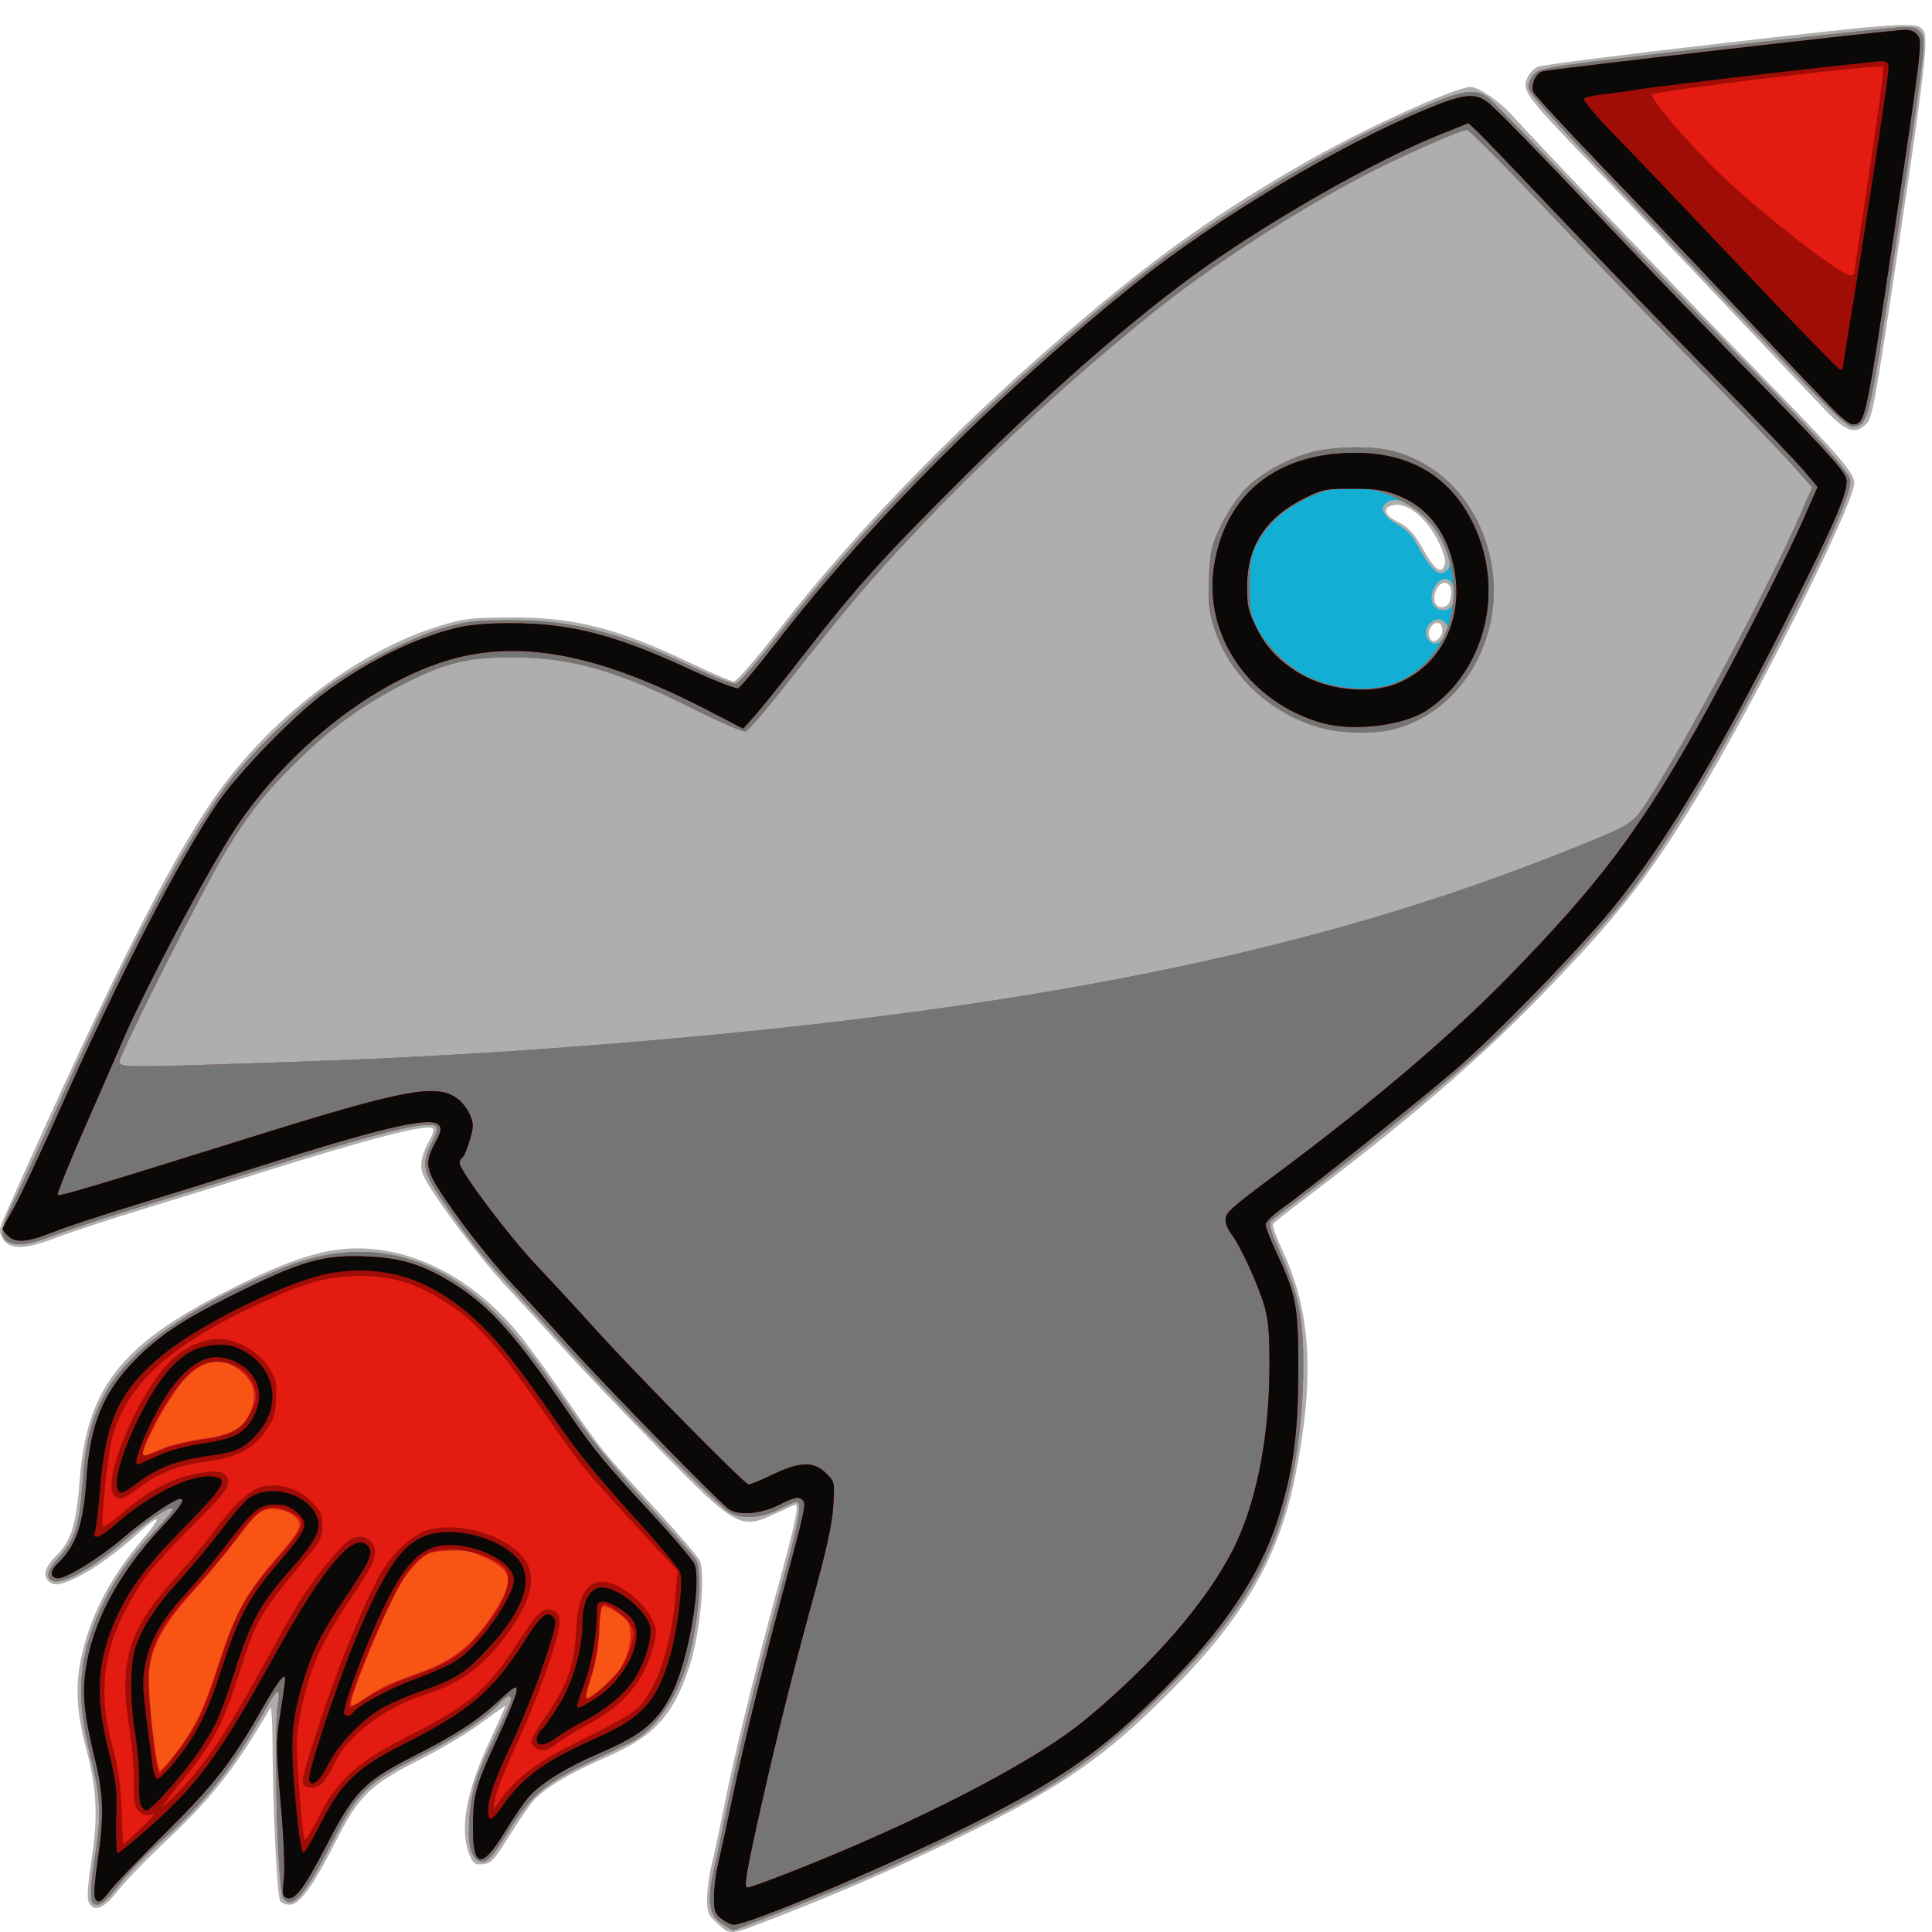 <?xml version="1.0" encoding="UTF-8" standalone="no"?>
<!-- Created with Inkscape (http://www.inkscape.org/) -->

<svg
   xmlns:dc="http://purl.org/dc/elements/1.1/"
   xmlns:cc="http://creativecommons.org/ns#"
   xmlns:rdf="http://www.w3.org/1999/02/22-rdf-syntax-ns#"
   xmlns:svg="http://www.w3.org/2000/svg"
   xmlns="http://www.w3.org/2000/svg"
   xmlns:sodipodi="http://sodipodi.sourceforge.net/DTD/sodipodi-0.dtd"
   xmlns:inkscape="http://www.inkscape.org/namespaces/inkscape"
   version="1.1"
   id="svg2"
   width="721.067"
   height="721.067"
   viewBox="0 0 721.067 721.067"
   sodipodi:docname="jump.svg"
   inkscape:version="0.92.4 (unknown)">
  <defs
     id="defs6" />
  <sodipodi:namedview
     pagecolor="#ffffff"
     bordercolor="#666666"
     borderopacity="1"
     objecttolerance="10"
     gridtolerance="10"
     guidetolerance="10"
     inkscape:pageopacity="0"
     inkscape:pageshadow="2"
     inkscape:window-width="1015"
     inkscape:window-height="765"
     id="namedview4"
     showgrid="false"
     inkscape:zoom="0.46286207"
     inkscape:cx="272.06933"
     inkscape:cy="490.96952"
     inkscape:window-x="131"
     inkscape:window-y="27"
     inkscape:window-maximized="0"
     inkscape:current-layer="svg2" />
  <g
     id="g817"
     transform="translate(-0.199,3.672)">
    <path
       style="fill:#aeaeae;stroke-width:1.067"
       d="m 268.137,714.356 c -3.741,-3.428 -4.06,-4.172 -4.047,-9.439 0.007,-3.144 0.83,-9.077 1.828,-13.184 0.998,-4.107 3.051,-13.707 4.562,-21.333 3.714,-18.744 11.775,-51.592 20.177,-82.221 6.221,-22.68 7.859,-30.312 6.505,-30.312 -0.241,0 -3.481,1.44 -7.2,3.199 -13.517,6.394 -14.753,5.701 -44.949,-25.202 -13.684,-14.005 -29.411,-30.501 -34.947,-36.657 -5.537,-6.156 -14.805,-16.236 -20.596,-22.4 -11.137,-11.854 -30.129,-37.531 -31.63,-42.765 -0.998,-3.481 -0.124,-7.328 2.81,-12.373 1.087,-1.869 1.623,-3.751 1.191,-4.183 -1.87,-1.87 -23.862,3.778 -64.349,16.525 -11.087,3.491 -30.713,9.569 -43.612,13.507 -12.899,3.938 -27.707,8.803 -32.905,10.811 -11.612,4.485 -17.385,4.534 -19.824,0.17 -1.461,-2.614 -1.368,-3.321 1.184,-9.067 C 43.619,356.513 67.53,309.777 85.509,286.862 c 21.214,-27.038 51.087,-48.543 79.325,-57.103 8.483,-2.572 11.378,-2.911 25.566,-2.996 23.856,-0.143 40.119,3.945 67.279,16.912 8.054,3.845 15.441,6.992 16.415,6.992 1.033,0 8.265,-8.334 17.355,-20 29.857,-38.316 70.023,-79.203 114.902,-116.967 27.692,-23.301 48.482,-37.944 78.978,-55.626 22.441,-13.011 57.862,-29.274 63.761,-29.274 3.019,0 11.006,5.506 15.725,10.841 7.448,8.421 64.079,67.601 92.063,96.207 29.551,30.208 35.389,36.928 35.389,40.738 0,7.817 -36.944,81.602 -58.944,117.723 -18.493,30.363 -30.165,45.087 -59.989,75.671 -22.056,22.618 -49.23,45.858 -86.594,74.057 -5.973,4.508 -11.128,8.629 -11.454,9.158 -0.327,0.529 1.336,5.08 3.695,10.114 10.561,22.536 11.946,47.438 4.662,83.781 -6.102,30.44 -19.187,52.985 -46.828,80.683 -23.586,23.634 -39.019,34.519 -73.08,51.546 -23.751,11.873 -46.277,21.846 -72,31.878 -19.762,7.707 -18.776,7.575 -23.596,3.158 z M 537.557,234.185 c 1.617,-1.948 1.028,-5.385 -0.922,-5.385 -2.024,0 -3.784,3.072 -2.972,5.188 0.828,2.157 2.209,2.227 3.894,0.196 z m 3.85,-13.834 c 0.992,-3.951 0.134,-6.484 -2.196,-6.484 -2.354,0 -4.472,4.565 -3.407,7.342 1.041,2.713 4.853,2.13 5.603,-0.858 z m -1.869,-14.284 c 0.186,-1.264 -1.207,-5.199 -3.097,-8.744 -4.133,-7.755 -10.589,-13.035 -15.366,-12.568 -4.828,0.472 -4.732,3.497 0.191,6.009 4.826,2.463 6.502,4.272 10.535,11.37 4.25,7.481 7.009,8.883 7.738,3.934 z M 33.187,705.867 c -0.555,-1.492 -0.121,-7.244 1.148,-15.2 2.498,-15.667 2.007,-26.856 -1.803,-41.067 -3.641,-13.58 -4.293,-23.079 -2.284,-33.25 3.195,-16.168 10.689,-30.828 23.377,-45.727 7.385,-8.673 6.542,-9.69 -1.779,-2.147 -7.89,7.152 -15.895,12.986 -22.16,16.148 -6.69,3.377 -9.36,3.808 -11.339,1.829 -2.28,-2.28 -1.368,-5.283 2.899,-9.55 5.572,-5.572 7.419,-11.527 8.683,-27.992 2.632,-34.28 15.079,-50.414 54.355,-70.456 17.206,-8.78 28.416,-13.203 38.383,-15.145 25.198,-4.91 52.704,7.432 72.458,32.511 3.763,4.778 11.368,15.292 16.9,23.366 12.34,18.01 13.241,19.116 32.742,40.232 8.645,9.361 16.149,18.152 16.675,19.536 2.133,5.611 -0.09,27.841 -3.941,39.398 -6.139,18.426 -13.204,26.061 -31.385,33.919 -12.778,5.523 -22.309,11.212 -26.651,15.906 -1.467,1.586 -5.567,7.534 -9.112,13.218 -5.777,9.262 -6.803,10.37 -9.892,10.671 -3.063,0.299 -3.622,-0.084 -5.021,-3.432 -3.782,-9.052 -1.366,-23.246 7.058,-41.461 3.465,-7.493 6.301,-13.825 6.301,-14.071 0,-0.246 -3.972,2.525 -8.828,6.157 -4.855,3.632 -15.015,9.724 -22.577,13.537 -19.233,9.698 -23.19,13.546 -32.154,31.265 -8.188,16.184 -13.27,23.135 -16.915,23.135 -1.356,0 -2.942,-0.6 -3.525,-1.333 -1.173,-1.476 -2.798,-34.43 -2.872,-58.228 -0.026,-8.412 -0.417,-14.652 -0.869,-13.867 -12.425,21.597 -21.606,33.356 -38.311,49.068 -7.649,7.194 -16.044,15.858 -18.657,19.253 -5.283,6.866 -9.244,8.236 -10.905,3.774 z M 681.641,149.6 C 677.805,145.639 662.212,129.199 646.99,113.066 631.767,96.933 608.127,72.122 594.456,57.931 568.681,31.174 567.786,29.915 570.691,24.488 c 0.6,-1.121 2.078,-2.567 3.284,-3.212 1.206,-0.645 32.755,-4.673 70.109,-8.949 67.969,-7.782 71.793,-8.015 74.011,-4.526 1.835,2.885 0.434,15.08 -8.968,78.067 -8.92,59.756 -10.101,66.365 -12.251,68.533 -4.205,4.241 -7.478,3.21 -15.236,-4.8 z"
       id="path831"
       inkscape:connector-curvature="0" />
    <path
       style="fill:#13aed3;stroke-width:1.067"
       d="m 270.188,714.711 c -5.288,-3.225 -6.231,-8.405 -3.644,-20.026 1.145,-5.144 3.356,-15.592 4.913,-23.219 4.693,-22.986 10.927,-48.552 19.285,-79.098 7.686,-28.091 9.121,-35.568 6.823,-35.568 -0.606,0 -3.606,1.282 -6.667,2.849 -6.424,3.289 -13.48,3.743 -18.365,1.182 -3.943,-2.067 -39.293,-37.735 -61.454,-62.006 -9.027,-9.886 -19.871,-21.757 -24.098,-26.38 -8.146,-8.909 -12.244,-14.22 -21.998,-28.508 -6.807,-9.972 -7.48,-13.487 -3.917,-20.47 3.587,-7.032 3.114,-7.874 -4,-7.124 -6.901,0.727 -28.213,6.557 -55.2,15.1 -9.973,3.157 -30.133,9.415 -44.8,13.906 -14.667,4.491 -30.915,9.805 -36.107,11.808 -9.795,3.78 -14.31,4.423 -17.83,2.539 -3.084,-1.651 -2.544,-5.453 2.08,-14.653 2.279,-4.534 10.714,-22.883 18.744,-40.776 23.447,-52.246 45.508,-93.981 60.369,-114.203 8.678,-11.809 25.762,-28.533 38.374,-37.567 12.597,-9.023 32.844,-19.12 44.77,-22.326 7.572,-2.036 11.616,-2.425 24.533,-2.362 22.474,0.11 39.705,4.647 67.182,17.688 7.323,3.476 14.283,6.181 15.467,6.011 1.336,-0.191 7.332,-6.981 15.814,-17.908 29.146,-37.545 66.676,-76.263 109.686,-113.157 23.127,-19.838 34.976,-28.936 54.784,-42.067 30.166,-19.996 56.305,-34.181 81.565,-44.264 10.402,-4.152 14.83,-4.486 18.961,-1.43 1.617,1.196 15.882,15.812 31.699,32.48 15.818,16.668 41.05,42.785 56.072,58.038 32.159,32.655 46.58,48.479 47.492,52.112 0.941,3.75 -6.539,21.052 -24.045,55.621 -23.36,46.127 -46.475,84.647 -61.77,102.933 -13.229,15.817 -38.157,42.161 -50.678,53.557 -14.295,13.011 -43.152,36.666 -64.097,52.542 -7.627,5.781 -14.534,11.119 -15.35,11.861 -1.254,1.141 -0.796,2.917 2.952,11.465 7.276,16.591 8.882,24.337 8.882,42.842 2.5e-4,23.775 -4.245,48.654 -11.193,65.6 -7.711,18.808 -18.923,34.26 -40.703,56.097 -16.419,16.462 -29.329,26.906 -45.388,36.718 -11.149,6.812 -46.718,24.324 -66.133,32.56 -11.939,5.064 -48.657,19.702 -49.388,19.689 -0.117,-0.002 -1.748,-0.94 -3.625,-2.085 z M 115.2,392.455 c 36.57,-1.263 72.826,-3.348 110.4,-6.349 157.43,-12.573 264.987,-34.275 360.533,-72.745 23.698,-9.542 23.318,-9.296 29.751,-19.278 14.306,-22.202 44.931,-79.758 56.152,-105.534 l 4.521,-10.384 -8.404,-9.349 c -4.622,-5.142 -21.143,-22.309 -36.712,-38.149 -15.569,-15.84 -40.466,-41.64 -55.327,-57.333 -14.86,-15.693 -27.643,-28.533 -28.406,-28.533 -2.424,0 -26.187,10.547 -38.909,17.27 -27.026,14.281 -56.633,33.548 -78.4,51.021 -30.355,24.367 -63.814,55.327 -89.891,83.176 -16.854,18 -23.804,26.245 -48.755,57.85 -6.361,8.057 -12.34,14.895 -13.286,15.196 -0.946,0.3 -9.81,-3.528 -19.697,-8.507 -28.169,-14.186 -45.411,-19.092 -67.303,-19.15 -17.021,-0.045 -25.72,2.157 -41.922,10.612 -14.719,7.681 -26.151,16.06 -38.564,28.266 -11.775,11.578 -17.636,18.965 -26.329,33.179 -7.938,12.981 -39.851,76.085 -39.851,78.8 0,2.338 1.064,2.337 70.4,-0.058 z M 493.867,268.182 c -19.349,-5.092 -35.168,-19.878 -40.68,-38.024 -1.869,-6.153 -2.173,-9.318 -1.769,-18.397 0.438,-9.851 0.879,-11.79 4.339,-19.075 2.118,-4.461 6.06,-10.471 8.758,-13.356 5.812,-6.213 16.749,-12.248 26.262,-14.49 8.455,-1.993 22.147,-2.081 29.223,-0.188 18.251,4.883 31.52,19.223 36.214,39.138 6.827,28.965 -10.094,58.774 -36.867,64.946 -6.608,1.523 -18.578,1.264 -25.481,-0.553 z m 45.705,-34.977 c 1.251,-2.609 1.231,-3.259 -0.14,-4.63 -3.609,-3.609 -9.339,2.721 -6.05,6.684 1.93,2.326 4.498,1.474 6.189,-2.054 z m 2.891,-11.743 c 1.173,-4.676 0.134,-8.634 -2.36,-8.99 -4.181,-0.596 -7.523,7.147 -4.423,10.247 2.249,2.249 6.081,1.539 6.783,-1.258 z m -1.763,-12.808 c 0.942,-1.135 0.722,-2.83 -0.945,-7.285 -4.142,-11.071 -15.303,-20.612 -21.049,-17.993 -3.995,1.82 -2.823,5.42 2.767,8.498 2.57,1.415 5.45,3.986 6.4,5.714 6.739,12.257 9.711,14.821 12.827,11.066 z M 34.844,706.489 c -1.127,-1.127 -0.803,-7.573 0.903,-17.956 2.372,-14.44 2.019,-21.802 -1.77,-36.827 -5.574,-22.105 -4.542,-36.851 3.851,-55.037 4.826,-10.456 11.325,-19.795 20.14,-28.935 4.101,-4.253 7.157,-8.031 6.792,-8.396 -1.077,-1.077 -9.251,4.31 -17.627,11.619 -11.762,10.263 -23.425,16.849 -27.243,15.384 -2.769,-1.062 -2.077,-3.862 2.096,-8.481 6.139,-6.795 7.795,-11.813 8.963,-27.153 1.25,-16.432 3.051,-23.846 8.146,-33.542 8.87,-16.879 31.333,-32.987 65.971,-47.304 28.544,-11.798 54.382,-7.031 77.531,14.306 8.498,7.833 16.358,17.734 31.18,39.278 6.887,10.01 16.307,21.581 27.666,33.982 9.473,10.342 17.806,19.832 18.519,21.089 2.378,4.193 1.246,20.799 -2.411,35.351 -3.77,15.004 -12.548,28.083 -21.95,32.703 -1.981,0.974 -9.601,4.65 -16.935,8.17 -15.446,7.414 -20.654,12.029 -29.256,25.923 -6.033,9.743 -8.167,11.675 -10.955,9.916 -2.782,-1.755 -3.699,-6.551 -3.057,-15.988 0.679,-9.99 2.592,-15.949 10.077,-31.392 2.986,-6.16 5.435,-11.8 5.444,-12.533 0.025,-2.172 -1.52,-1.543 -4.852,1.975 -5.241,5.535 -15.21,12.019 -30.333,19.727 -18.698,9.531 -22.125,12.918 -31.285,30.915 -10.426,20.484 -15.099,25.895 -18.58,21.516 -1.986,-2.498 -3.647,-61.951 -2.016,-72.136 1.166,-7.28 -0.016,-6.649 -5.277,2.813 -11.04,19.858 -21.863,33.526 -37.392,47.221 -5.949,5.247 -13.384,12.906 -16.522,17.021 -5.212,6.834 -7.899,8.688 -9.817,6.771 z M 667.629,133.094 C 575.507,36.791 570.667,31.568 570.667,28.472 c 0,-1.375 1.101,-3.534 2.446,-4.797 2.237,-2.101 8.015,-2.937 67.689,-9.786 35.884,-4.119 67.412,-7.488 70.063,-7.488 3.947,0 5.132,0.477 6.544,2.632 1.626,2.482 1.135,6.574 -8.599,71.733 -10.903,72.985 -11.149,74.08 -16.753,74.757 -2.241,0.271 -6.131,-3.301 -24.428,-22.428 z"
       id="path829"
       inkscape:connector-curvature="0" />
    <path
       style="fill:#f85514;stroke-width:1.067"
       d="m 270.188,714.711 c -5.288,-3.225 -6.231,-8.405 -3.644,-20.026 1.145,-5.144 3.356,-15.592 4.913,-23.219 4.693,-22.986 10.927,-48.552 19.285,-79.098 7.686,-28.091 9.121,-35.568 6.823,-35.568 -0.606,0 -3.606,1.282 -6.667,2.849 -6.424,3.289 -13.48,3.743 -18.365,1.182 -3.943,-2.067 -39.293,-37.735 -61.454,-62.006 -9.027,-9.886 -19.871,-21.757 -24.098,-26.38 -8.146,-8.909 -12.244,-14.22 -21.998,-28.508 -6.807,-9.972 -7.48,-13.487 -3.917,-20.47 3.587,-7.032 3.114,-7.874 -4,-7.124 -6.901,0.727 -28.213,6.557 -55.2,15.1 -9.973,3.157 -30.133,9.415 -44.8,13.906 -14.667,4.491 -30.915,9.805 -36.107,11.808 -9.795,3.78 -14.31,4.423 -17.83,2.539 -3.084,-1.651 -2.544,-5.453 2.08,-14.653 2.279,-4.534 10.714,-22.883 18.744,-40.776 23.447,-52.246 45.508,-93.981 60.369,-114.203 8.678,-11.809 25.762,-28.533 38.374,-37.567 12.597,-9.023 32.844,-19.12 44.77,-22.326 7.572,-2.036 11.616,-2.425 24.533,-2.362 22.474,0.11 39.705,4.647 67.182,17.688 7.323,3.476 14.283,6.181 15.467,6.011 1.336,-0.191 7.332,-6.981 15.814,-17.908 29.146,-37.545 66.676,-76.263 109.686,-113.157 23.127,-19.838 34.976,-28.936 54.784,-42.067 30.166,-19.996 56.305,-34.181 81.565,-44.264 10.402,-4.152 14.83,-4.486 18.961,-1.43 1.617,1.196 15.882,15.812 31.699,32.48 15.818,16.668 41.05,42.785 56.072,58.038 32.159,32.655 46.58,48.479 47.492,52.112 0.941,3.75 -6.539,21.052 -24.045,55.621 -23.36,46.127 -46.475,84.647 -61.77,102.933 -13.229,15.817 -38.157,42.161 -50.678,53.557 -14.295,13.011 -43.152,36.666 -64.097,52.542 -7.627,5.781 -14.534,11.119 -15.35,11.861 -1.254,1.141 -0.796,2.917 2.952,11.465 7.276,16.591 8.882,24.337 8.882,42.842 2.5e-4,23.775 -4.245,48.654 -11.193,65.6 -7.711,18.808 -18.923,34.26 -40.703,56.097 -16.419,16.462 -29.329,26.906 -45.388,36.718 -11.149,6.812 -46.718,24.324 -66.133,32.56 -11.939,5.064 -48.657,19.702 -49.388,19.689 -0.117,-0.002 -1.748,-0.94 -3.625,-2.085 z M 115.2,392.455 c 36.57,-1.263 72.826,-3.348 110.4,-6.349 157.43,-12.573 264.987,-34.275 360.533,-72.745 23.698,-9.542 23.318,-9.296 29.751,-19.278 14.306,-22.202 44.931,-79.758 56.152,-105.534 l 4.521,-10.384 -8.404,-9.349 c -4.622,-5.142 -21.143,-22.309 -36.712,-38.149 -15.569,-15.84 -40.466,-41.64 -55.327,-57.333 -14.86,-15.693 -27.643,-28.533 -28.406,-28.533 -2.424,0 -26.187,10.547 -38.909,17.27 -27.026,14.281 -56.633,33.548 -78.4,51.021 -30.355,24.367 -63.814,55.327 -89.891,83.176 -16.854,18 -23.804,26.245 -48.755,57.85 -6.361,8.057 -12.34,14.895 -13.286,15.196 -0.946,0.3 -9.81,-3.528 -19.697,-8.507 -28.169,-14.186 -45.411,-19.092 -67.303,-19.15 -17.021,-0.045 -25.72,2.157 -41.922,10.612 -14.719,7.681 -26.151,16.06 -38.564,28.266 -11.775,11.578 -17.636,18.965 -26.329,33.179 -7.938,12.981 -39.851,76.085 -39.851,78.8 0,2.338 1.064,2.337 70.4,-0.058 z M 493.867,268.182 c -19.349,-5.092 -35.168,-19.878 -40.68,-38.024 -1.869,-6.153 -2.173,-9.318 -1.769,-18.397 0.438,-9.851 0.879,-11.79 4.339,-19.075 2.118,-4.461 6.06,-10.471 8.758,-13.356 5.812,-6.213 16.749,-12.248 26.262,-14.49 8.455,-1.993 22.147,-2.081 29.223,-0.188 18.251,4.883 31.52,19.223 36.214,39.138 6.827,28.965 -10.094,58.774 -36.867,64.946 -6.608,1.523 -18.578,1.264 -25.481,-0.553 z m 28.159,-17.358 c 17.576,-7.775 25.438,-29.561 17.819,-49.381 -3.383,-8.8 -9.14,-14.765 -18.43,-19.094 -6.957,-3.242 -8.81,-3.643 -16.881,-3.65 -7.949,-0.007 -9.938,0.403 -16.132,3.327 -8.821,4.165 -15.195,9.849 -18.884,16.84 -2.538,4.811 -2.85,6.566 -2.85,16.068 0,9.48 0.314,11.262 2.826,16.021 3.282,6.219 11.478,14.266 17.832,17.507 10.829,5.525 25.321,6.511 34.699,2.363 z M 34.844,706.489 c -1.127,-1.127 -0.803,-7.573 0.903,-17.956 2.372,-14.44 2.019,-21.802 -1.77,-36.827 -5.574,-22.105 -4.542,-36.851 3.851,-55.037 4.826,-10.456 11.325,-19.795 20.14,-28.935 4.101,-4.253 7.157,-8.031 6.792,-8.396 -1.077,-1.077 -9.251,4.31 -17.627,11.619 -11.762,10.263 -23.425,16.849 -27.243,15.384 -2.769,-1.062 -2.077,-3.862 2.096,-8.481 6.139,-6.795 7.795,-11.813 8.963,-27.153 1.25,-16.432 3.051,-23.846 8.146,-33.542 8.87,-16.879 31.333,-32.987 65.971,-47.304 28.544,-11.798 54.382,-7.031 77.531,14.306 8.498,7.833 16.358,17.734 31.18,39.278 6.887,10.01 16.307,21.581 27.666,33.982 9.473,10.342 17.806,19.832 18.519,21.089 2.378,4.193 1.246,20.799 -2.411,35.351 -3.77,15.004 -12.548,28.083 -21.95,32.703 -1.981,0.974 -9.601,4.65 -16.935,8.17 -15.446,7.414 -20.654,12.029 -29.256,25.923 -6.033,9.743 -8.167,11.675 -10.955,9.916 -2.782,-1.755 -3.699,-6.551 -3.057,-15.988 0.679,-9.99 2.592,-15.949 10.077,-31.392 2.986,-6.16 5.435,-11.8 5.444,-12.533 0.025,-2.172 -1.52,-1.543 -4.852,1.975 -5.241,5.535 -15.21,12.019 -30.333,19.727 -18.698,9.531 -22.125,12.918 -31.285,30.915 -10.426,20.484 -15.099,25.895 -18.58,21.516 -1.986,-2.498 -3.647,-61.951 -2.016,-72.136 1.166,-7.28 -0.016,-6.649 -5.277,2.813 -11.04,19.858 -21.863,33.526 -37.392,47.221 -5.949,5.247 -13.384,12.906 -16.522,17.021 -5.212,6.834 -7.899,8.688 -9.817,6.771 z M 667.629,133.094 C 575.507,36.791 570.667,31.568 570.667,28.472 c 0,-1.375 1.101,-3.534 2.446,-4.797 2.237,-2.101 8.015,-2.937 67.689,-9.786 35.884,-4.119 67.412,-7.488 70.063,-7.488 3.947,0 5.132,0.477 6.544,2.632 1.626,2.482 1.135,6.574 -8.599,71.733 -10.903,72.985 -11.149,74.08 -16.753,74.757 -2.241,0.271 -6.131,-3.301 -24.428,-22.428 z"
       id="path827"
       inkscape:connector-curvature="0" />
    <path
       style="fill:#757575;stroke-width:1.067"
       d="m 270.188,714.711 c -5.288,-3.225 -6.231,-8.405 -3.644,-20.026 1.145,-5.144 3.356,-15.592 4.913,-23.219 4.693,-22.986 10.927,-48.552 19.285,-79.098 7.686,-28.091 9.121,-35.568 6.823,-35.568 -0.606,0 -3.606,1.282 -6.667,2.849 -6.424,3.289 -13.48,3.743 -18.365,1.182 -3.943,-2.067 -39.293,-37.735 -61.454,-62.006 -9.027,-9.886 -19.871,-21.757 -24.098,-26.38 -8.146,-8.909 -12.244,-14.22 -21.998,-28.508 -6.807,-9.972 -7.48,-13.487 -3.917,-20.47 3.587,-7.032 3.114,-7.874 -4,-7.124 -6.901,0.727 -28.213,6.557 -55.2,15.1 -9.973,3.157 -30.133,9.415 -44.8,13.906 -14.667,4.491 -30.915,9.805 -36.107,11.808 -9.795,3.78 -14.31,4.423 -17.83,2.539 -3.084,-1.651 -2.544,-5.453 2.08,-14.653 2.279,-4.534 10.714,-22.883 18.744,-40.776 23.447,-52.246 45.508,-93.981 60.369,-114.203 8.678,-11.809 25.762,-28.533 38.374,-37.567 12.597,-9.023 32.844,-19.12 44.77,-22.326 7.572,-2.036 11.616,-2.425 24.533,-2.362 22.474,0.11 39.705,4.647 67.182,17.688 7.323,3.476 14.283,6.181 15.467,6.011 1.336,-0.191 7.332,-6.981 15.814,-17.908 29.146,-37.545 66.676,-76.263 109.686,-113.157 23.127,-19.838 34.976,-28.936 54.784,-42.067 30.166,-19.996 56.305,-34.181 81.565,-44.264 10.402,-4.152 14.83,-4.486 18.961,-1.43 1.617,1.196 15.882,15.812 31.699,32.48 15.818,16.668 41.05,42.785 56.072,58.038 32.159,32.655 46.58,48.479 47.492,52.112 0.941,3.75 -6.539,21.052 -24.045,55.621 -23.36,46.127 -46.475,84.647 -61.77,102.933 -13.229,15.817 -38.157,42.161 -50.678,53.557 -14.295,13.011 -43.152,36.666 -64.097,52.542 -7.627,5.781 -14.534,11.119 -15.35,11.861 -1.254,1.141 -0.796,2.917 2.952,11.465 7.276,16.591 8.882,24.337 8.882,42.842 2.5e-4,23.775 -4.245,48.654 -11.193,65.6 -7.711,18.808 -18.923,34.26 -40.703,56.097 -16.419,16.462 -29.329,26.906 -45.388,36.718 -11.149,6.812 -46.718,24.324 -66.133,32.56 -11.939,5.064 -48.657,19.702 -49.388,19.689 -0.117,-0.002 -1.748,-0.94 -3.625,-2.085 z M 115.2,392.455 c 36.57,-1.263 72.826,-3.348 110.4,-6.349 157.43,-12.573 264.987,-34.275 360.533,-72.745 23.698,-9.542 23.318,-9.296 29.751,-19.278 14.306,-22.202 44.931,-79.758 56.152,-105.534 l 4.521,-10.384 -8.404,-9.349 c -4.622,-5.142 -21.143,-22.309 -36.712,-38.149 -15.569,-15.84 -40.466,-41.64 -55.327,-57.333 -14.86,-15.693 -27.643,-28.533 -28.406,-28.533 -2.424,0 -26.187,10.547 -38.909,17.27 -27.026,14.281 -56.633,33.548 -78.4,51.021 -30.355,24.367 -63.814,55.327 -89.891,83.176 -16.854,18 -23.804,26.245 -48.755,57.85 -6.361,8.057 -12.34,14.895 -13.286,15.196 -0.946,0.3 -9.81,-3.528 -19.697,-8.507 -28.169,-14.186 -45.411,-19.092 -67.303,-19.15 -17.021,-0.045 -25.72,2.157 -41.922,10.612 -14.719,7.681 -26.151,16.06 -38.564,28.266 -11.775,11.578 -17.636,18.965 -26.329,33.179 -7.938,12.981 -39.851,76.085 -39.851,78.8 0,2.338 1.064,2.337 70.4,-0.058 z M 493.867,268.182 c -19.349,-5.092 -35.168,-19.878 -40.68,-38.024 -1.869,-6.153 -2.173,-9.318 -1.769,-18.397 0.438,-9.851 0.879,-11.79 4.339,-19.075 2.118,-4.461 6.06,-10.471 8.758,-13.356 5.812,-6.213 16.749,-12.248 26.262,-14.49 8.455,-1.993 22.147,-2.081 29.223,-0.188 18.251,4.883 31.52,19.223 36.214,39.138 6.827,28.965 -10.094,58.774 -36.867,64.946 -6.608,1.523 -18.578,1.264 -25.481,-0.553 z m 28.159,-17.358 c 17.576,-7.775 25.438,-29.561 17.819,-49.381 -3.383,-8.8 -9.14,-14.765 -18.43,-19.094 -6.957,-3.242 -8.81,-3.643 -16.881,-3.65 -7.949,-0.007 -9.938,0.403 -16.132,3.327 -8.821,4.165 -15.195,9.849 -18.884,16.84 -2.538,4.811 -2.85,6.566 -2.85,16.068 0,9.48 0.314,11.262 2.826,16.021 3.282,6.219 11.478,14.266 17.832,17.507 10.829,5.525 25.321,6.511 34.699,2.363 z M 34.844,706.489 c -1.127,-1.127 -0.803,-7.573 0.903,-17.956 2.372,-14.44 2.019,-21.802 -1.77,-36.827 -5.574,-22.105 -4.542,-36.851 3.851,-55.037 4.826,-10.456 11.325,-19.795 20.14,-28.935 4.101,-4.253 7.157,-8.031 6.792,-8.396 -1.077,-1.077 -9.251,4.31 -17.627,11.619 -11.762,10.263 -23.425,16.849 -27.243,15.384 -2.769,-1.062 -2.077,-3.862 2.096,-8.481 6.139,-6.795 7.795,-11.813 8.963,-27.153 1.25,-16.432 3.051,-23.846 8.146,-33.542 8.87,-16.879 31.333,-32.987 65.971,-47.304 28.544,-11.798 54.382,-7.031 77.531,14.306 8.498,7.833 16.358,17.734 31.18,39.278 6.887,10.01 16.307,21.581 27.666,33.982 9.473,10.342 17.806,19.832 18.519,21.089 2.378,4.193 1.246,20.799 -2.411,35.351 -3.77,15.004 -12.548,28.083 -21.95,32.703 -1.981,0.974 -9.601,4.65 -16.935,8.17 -15.446,7.414 -20.654,12.029 -29.256,25.923 -6.033,9.743 -8.167,11.675 -10.955,9.916 -2.782,-1.755 -3.699,-6.551 -3.057,-15.988 0.679,-9.99 2.592,-15.949 10.077,-31.392 2.986,-6.16 5.435,-11.8 5.444,-12.533 0.025,-2.172 -1.52,-1.543 -4.852,1.975 -5.241,5.535 -15.21,12.019 -30.333,19.727 -18.698,9.531 -22.125,12.918 -31.285,30.915 -10.426,20.484 -15.099,25.895 -18.58,21.516 -1.986,-2.498 -3.647,-61.951 -2.016,-72.136 1.166,-7.28 -0.016,-6.649 -5.277,2.813 -11.04,19.858 -21.863,33.526 -37.392,47.221 -5.949,5.247 -13.384,12.906 -16.522,17.021 -5.212,6.834 -7.899,8.688 -9.817,6.771 z m 30.723,-55.537 c 7.147,-9.106 10.494,-16.116 16.52,-34.603 6.075,-18.638 10.47,-26.401 22.831,-40.329 4.26,-4.8 7.082,-8.935 7.082,-10.375 0,-5.022 -11.008,-8.251 -15.52,-4.554 -1.058,0.867 -4.838,5.476 -8.401,10.243 -3.563,4.767 -10.754,13.407 -15.979,19.2 -10.674,11.833 -15.36,20.372 -16.328,29.753 -0.669,6.477 2.767,36.78 4.17,36.78 0.455,0 2.987,-2.752 5.627,-6.115 z M 143.749,625.714 c 1.915,-0.982 7.675,-3.255 12.8,-5.05 13.458,-4.715 21.433,-11.47 29.649,-25.114 5.977,-9.926 4.893,-13.376 -5.73,-18.239 -4.734,-2.167 -6.946,-2.539 -13.059,-2.193 -6.684,0.378 -7.713,0.756 -11.209,4.116 -2.117,2.035 -4.993,5.637 -6.393,8.005 -5.252,8.889 -18.608,41.076 -18.608,44.843 0,1.217 1.128,0.849 4.533,-1.481 2.493,-1.706 6.1,-3.905 8.016,-4.887 z m 83.852,-1.586 c 6.947,-6.329 10.286,-19.308 6.055,-23.539 -2.689,-2.689 -8.129,-5.495 -8.988,-4.636 -0.368,0.368 -0.696,4.069 -0.73,8.224 -0.053,6.53 -1.415,13.343 -4.812,24.069 l -0.838,2.646 3.122,-1.984 c 1.717,-1.091 4.503,-3.242 6.19,-4.78 z M 61.942,536.474 c 2.681,-1.056 8.921,-2.472 13.867,-3.147 10.32,-1.408 14.955,-3.797 17.411,-8.972 2.862,-6.031 2.257,-10.959 -1.85,-15.066 -6.923,-6.923 -14.592,-6.321 -22.202,1.743 -4.505,4.774 -13.353,20.077 -15.3,26.462 -0.674,2.211 -0.509,2.448 1.209,1.73 1.094,-0.457 4.184,-1.695 6.865,-2.751 z M 667.629,133.094 C 575.507,36.791 570.667,31.568 570.667,28.472 c 0,-1.375 1.101,-3.534 2.446,-4.797 2.237,-2.101 8.015,-2.937 67.689,-9.786 35.884,-4.119 67.412,-7.488 70.063,-7.488 3.947,0 5.132,0.477 6.544,2.632 1.626,2.482 1.135,6.574 -8.599,71.733 -10.903,72.985 -11.149,74.08 -16.753,74.757 -2.241,0.271 -6.131,-3.301 -24.428,-22.428 z"
       id="path825"
       inkscape:connector-curvature="0" />
    <path
       style="fill:#e41b11;stroke-width:1.067"
       d="m 269.477,712.456 c -2.429,-1.911 -2.811,-3.009 -2.811,-8.092 0,-3.234 0.712,-8.84 1.583,-12.456 0.871,-3.616 2.57,-11.375 3.776,-17.242 4.585,-22.304 11.042,-49.093 19.155,-79.467 10.289,-38.52 10.123,-37.721 8.153,-39.356 -1.258,-1.044 -2.815,-0.662 -8.017,1.963 -6.974,3.52 -14.719,4.294 -18.903,1.888 -2.818,-1.62 -46.674,-46.487 -60.176,-61.562 -5.517,-6.16 -14.788,-16.224 -20.602,-22.364 -5.814,-6.14 -15.31,-17.832 -21.103,-25.982 -11.842,-16.66 -12.373,-18.48 -7.867,-26.956 2.153,-4.048 2.415,-5.318 1.36,-6.588 -2.838,-3.419 -21.183,0.815 -67.905,15.672 -10.92,3.472 -30.414,9.531 -43.321,13.463 -12.907,3.932 -26.944,8.524 -31.193,10.205 -11.039,4.366 -15.144,4.852 -18.246,2.159 -1.378,-1.197 -2.338,-2.558 -2.133,-3.026 0.205,-0.468 2.132,-3.97 4.283,-7.783 2.151,-3.813 9.999,-20.613 17.44,-37.333 22.127,-49.719 44.245,-92.666 58.506,-113.6 C 89.107,284.771 110.052,263.247 121.6,254.748 c 15.787,-11.618 33.014,-20.115 48.68,-24.009 4.964,-1.234 11.612,-1.815 20.654,-1.804 22.386,0.026 38.857,4.285 66.942,17.31 8.951,4.151 16.967,7.283 17.812,6.958 0.845,-0.324 7.169,-7.868 14.053,-16.763 34.808,-44.98 82.283,-92.53 133.726,-133.941 30.404,-24.475 76.639,-52.137 109.938,-65.775 13.044,-5.342 17.301,-5.795 21.88,-2.324 3.373,2.557 18.393,18.002 51.085,52.533 11.108,11.733 30.805,32.133 43.77,45.333 29.552,30.087 37.71,38.933 38.977,42.266 1.507,3.963 -3.168,15.081 -22.596,53.734 -26.616,52.956 -48.038,88.036 -67.722,110.902 -14.611,16.972 -41.414,44.295 -54.799,55.861 -13.157,11.368 -56.417,45.978 -65.303,52.244 -3.39,2.391 -6.164,5.146 -6.164,6.122 0,0.977 1.914,5.86 4.253,10.852 7.223,15.413 8.02,19.822 7.961,44.019 -0.058,23.954 -2.046,37.938 -7.967,56.058 -6.658,20.375 -20.209,40.436 -42.092,62.315 -23.355,23.351 -38.266,33.782 -73.089,51.132 -30.45,15.171 -82.004,36.896 -87.556,36.896 -0.966,0 -3.021,-0.995 -4.567,-2.211 z m 23.009,-16.33 c 48.093,-18.658 92.935,-41.643 112.314,-57.568 25.403,-20.877 45.79,-44.344 55.737,-64.158 8.337,-16.607 13.223,-40.645 13.443,-66.133 0.115,-13.35 -0.263,-18.577 -1.739,-24 -2.082,-7.652 -9.162,-23.188 -12.503,-27.436 -1.176,-1.495 -2.138,-3.827 -2.138,-5.181 0,-2.732 1.734,-4.288 19.733,-17.702 35.215,-26.245 65.217,-51.796 86.4,-73.581 32.872,-33.807 47.302,-52.813 68.989,-90.871 11.212,-19.676 33.321,-62.902 40.34,-78.869 l 5.527,-12.574 -5.146,-6.093 c -2.83,-3.351 -17.895,-19.053 -33.477,-34.893 -15.582,-15.84 -40.858,-42 -56.169,-58.133 -15.311,-16.133 -29.564,-30.983 -31.674,-32.999 l -3.836,-3.666 -10.41,4.158 c -21.579,8.619 -54.949,27.143 -82.386,45.734 -26.52,17.97 -60.942,47.621 -96.658,83.261 -29.726,29.663 -39.154,40.143 -58.574,65.112 -7.757,9.973 -16.035,20.293 -18.396,22.933 l -4.292,4.8 -12.652,-6.576 c -41.874,-21.763 -71.915,-27.286 -99.585,-18.308 -27.883,9.047 -58.354,33.526 -77.262,62.07 -10.341,15.61 -34.021,60.276 -42.492,80.147 -1.5,3.52 -7.63,17.58 -13.621,31.244 -5.991,13.664 -10.6,25.137 -10.242,25.495 0.614,0.614 14.914,-3.657 70.55,-21.068 59.496,-18.619 71.174,-20.783 78.988,-14.638 1.579,1.242 3.556,3.897 4.392,5.899 1.332,3.188 1.314,4.354 -0.143,9.367 -0.915,3.149 -2.138,6.019 -2.717,6.376 -0.579,0.358 -1.053,1.322 -1.053,2.143 0,2.855 18.131,27 28.527,37.989 5.754,6.083 15.215,16.339 21.024,22.793 15.369,17.074 56.867,59.2 58.318,59.2 0.682,0 4.733,-1.68 9.003,-3.733 10.153,-4.883 15.353,-5.006 19.888,-0.471 3.256,3.256 3.261,3.28 2.657,12.533 -0.445,6.818 -2.557,16.325 -7.981,35.938 -7.266,26.268 -15.516,59.733 -21.169,85.867 -3.681,17.019 -4.114,20.267 -2.697,20.267 0.625,0 6.557,-2.103 13.183,-4.674 z M 493.867,266.211 c -27.319,-7.576 -44.678,-32.802 -40.513,-58.875 4.262,-26.677 23.38,-41.955 52.546,-41.991 20.954,-0.025 35.95,9.127 44.425,27.113 11.608,24.637 3.985,54.578 -17.549,68.921 -8.612,5.736 -27.285,8.055 -38.91,4.831 z m 26.978,-14.487 c 16.197,-6.06 25.288,-22.848 22.407,-41.378 -2.22,-14.277 -9.693,-24.527 -21.217,-29.103 -5.099,-2.025 -8.339,-2.509 -16.99,-2.539 -9.947,-0.035 -11.179,0.204 -17.745,3.436 -14.563,7.169 -21.616,17.851 -21.669,32.815 -0.026,7.536 0.384,9.398 3.447,15.619 3.674,7.463 8.685,12.732 16.416,17.263 10.286,6.028 25.236,7.672 35.352,3.887 z M 35.539,704.412 c -0.363,-0.947 0.137,-7.067 1.113,-13.6 2.459,-16.474 2.236,-24.818 -1.013,-38.012 -3.947,-16.025 -4.768,-23.755 -3.5,-32.964 2.437,-17.703 12.079,-35.964 28.02,-53.07 7.479,-8.025 9.454,-11.033 7.246,-11.033 -2.07,0 -13.236,7.63 -21.148,14.451 -8.899,7.672 -22.03,15.72 -24.776,15.187 -2.623,-0.509 -2.581,-2.79 0.097,-5.347 7.119,-6.798 9.783,-14.607 10.935,-32.056 1.323,-20.049 6.229,-31.965 18.155,-44.097 8.638,-8.787 17.474,-14.739 34.667,-23.351 27.477,-13.764 35.336,-16.038 52.538,-15.202 12.83,0.623 21.244,3.403 32.665,10.791 13.01,8.416 22.239,18.859 41.148,46.558 9.996,14.642 13.791,19.253 32.407,39.37 7.824,8.454 14.709,16.615 15.302,18.134 2.653,6.805 -2.18,35.132 -8.09,47.42 -5.28,10.978 -11.165,16.028 -26.303,22.571 -13.092,5.659 -22.201,11.171 -27.134,16.42 -1.76,1.873 -5.872,7.818 -9.137,13.212 -9.087,15.009 -12.398,13.887 -11.983,-4.06 0.237,-10.223 1.357,-13.893 9.82,-32.172 3.575,-7.721 6.5,-15.093 6.5,-16.382 0,-2.005 -0.964,-1.451 -6.667,3.832 -8.313,7.7 -15.722,12.515 -32.129,20.88 -18.114,9.235 -21.82,13.027 -32.037,32.782 -8.522,16.476 -12.05,21.153 -15.084,19.989 -1.484,-0.57 -1.642,-1.674 -1.013,-7.093 0.447,-3.85 -0.02,-15.181 -1.168,-28.32 -1.672,-19.148 -1.733,-23.068 -0.483,-31.176 2.703,-17.54 2.668,-16.872 0.814,-15.334 -0.913,0.757 -4.162,5.791 -7.22,11.185 -11.338,19.997 -17.85,28.365 -36.267,46.608 -9.772,9.68 -19.095,19.4 -20.717,21.6 -3.222,4.37 -4.545,4.913 -5.556,2.279 z m 30.029,-53.46 c 7.147,-9.106 10.494,-16.116 16.52,-34.603 6.075,-18.638 10.47,-26.401 22.831,-40.329 4.26,-4.8 7.082,-8.935 7.082,-10.375 0,-5.022 -11.008,-8.251 -15.52,-4.554 -1.058,0.867 -4.838,5.476 -8.401,10.243 -3.563,4.767 -10.754,13.407 -15.979,19.2 -10.674,11.833 -15.36,20.372 -16.328,29.753 -0.669,6.477 2.767,36.78 4.17,36.78 0.455,0 2.987,-2.752 5.627,-6.115 z M 143.749,625.714 c 1.915,-0.982 7.675,-3.255 12.8,-5.05 13.458,-4.715 21.433,-11.47 29.649,-25.114 5.977,-9.926 4.893,-13.376 -5.73,-18.239 -4.734,-2.167 -6.946,-2.539 -13.059,-2.193 -6.684,0.378 -7.713,0.756 -11.209,4.116 -2.117,2.035 -4.993,5.637 -6.393,8.005 -5.252,8.889 -18.608,41.076 -18.608,44.843 0,1.217 1.128,0.849 4.533,-1.481 2.493,-1.706 6.1,-3.905 8.016,-4.887 z m 83.852,-1.586 c 6.947,-6.329 10.286,-19.308 6.055,-23.539 -2.689,-2.689 -8.129,-5.495 -8.988,-4.636 -0.368,0.368 -0.696,4.069 -0.73,8.224 -0.053,6.53 -1.415,13.343 -4.812,24.069 l -0.838,2.646 3.122,-1.984 c 1.717,-1.091 4.503,-3.242 6.19,-4.78 z M 61.942,536.474 c 2.681,-1.056 8.921,-2.472 13.867,-3.147 10.32,-1.408 14.955,-3.797 17.411,-8.972 2.862,-6.031 2.257,-10.959 -1.85,-15.066 -6.923,-6.923 -14.592,-6.321 -22.202,1.743 -4.505,4.774 -13.353,20.077 -15.3,26.462 -0.674,2.211 -0.509,2.448 1.209,1.73 1.094,-0.457 4.184,-1.695 6.865,-2.751 z M 685.409,150.133 C 681.457,146.238 666.052,130.001 631.511,93.325 627.087,88.627 612.154,73.027 598.327,58.658 584.5,44.29 572.873,31.689 572.49,30.657 c -0.97,-2.612 0.854,-6.881 3.268,-7.647 2.58,-0.819 130.837,-15.538 135.418,-15.541 2.396,-0.002 3.921,0.728 5.017,2.401 1.427,2.178 0.593,8.932 -8.916,72.189 -10.931,72.713 -10.908,72.608 -15.809,72.608 -0.802,0 -3.528,-2.04 -6.058,-4.533 z"
       id="path823"
       inkscape:connector-curvature="0" />
    <path
       style="fill:#a00d06;stroke-width:1.067"
       d="m 269.477,712.456 c -2.429,-1.911 -2.811,-3.009 -2.811,-8.092 0,-3.234 0.712,-8.84 1.583,-12.456 0.871,-3.616 2.57,-11.375 3.776,-17.242 4.585,-22.304 11.042,-49.093 19.155,-79.467 10.289,-38.52 10.123,-37.721 8.153,-39.356 -1.258,-1.044 -2.815,-0.662 -8.017,1.963 -6.974,3.52 -14.719,4.294 -18.903,1.888 -2.818,-1.62 -46.674,-46.487 -60.176,-61.562 -5.517,-6.16 -14.788,-16.224 -20.602,-22.364 -5.814,-6.14 -15.31,-17.832 -21.103,-25.982 -11.842,-16.66 -12.373,-18.48 -7.867,-26.956 2.153,-4.048 2.415,-5.318 1.36,-6.588 -2.838,-3.419 -21.183,0.815 -67.905,15.672 -10.92,3.472 -30.414,9.531 -43.321,13.463 -12.907,3.932 -26.944,8.524 -31.193,10.205 -11.039,4.366 -15.144,4.852 -18.246,2.159 -1.378,-1.197 -2.338,-2.558 -2.133,-3.026 0.205,-0.468 2.132,-3.97 4.283,-7.783 2.151,-3.813 9.999,-20.613 17.44,-37.333 22.127,-49.719 44.245,-92.666 58.506,-113.6 C 89.107,284.771 110.052,263.247 121.6,254.748 c 15.787,-11.618 33.014,-20.115 48.68,-24.009 4.964,-1.234 11.612,-1.815 20.654,-1.804 22.386,0.026 38.857,4.285 66.942,17.31 8.951,4.151 16.967,7.283 17.812,6.958 0.845,-0.324 7.169,-7.868 14.053,-16.763 34.808,-44.98 82.283,-92.53 133.726,-133.941 30.404,-24.475 76.639,-52.137 109.938,-65.775 13.044,-5.342 17.301,-5.795 21.88,-2.324 3.373,2.557 18.393,18.002 51.085,52.533 11.108,11.733 30.805,32.133 43.77,45.333 29.552,30.087 37.71,38.933 38.977,42.266 1.507,3.963 -3.168,15.081 -22.596,53.734 -26.616,52.956 -48.038,88.036 -67.722,110.902 -14.611,16.972 -41.414,44.295 -54.799,55.861 -13.157,11.368 -56.417,45.978 -65.303,52.244 -3.39,2.391 -6.164,5.146 -6.164,6.122 0,0.977 1.914,5.86 4.253,10.852 7.223,15.413 8.02,19.822 7.961,44.019 -0.058,23.954 -2.046,37.938 -7.967,56.058 -6.658,20.375 -20.209,40.436 -42.092,62.315 -23.355,23.351 -38.266,33.782 -73.089,51.132 -30.45,15.171 -82.004,36.896 -87.556,36.896 -0.966,0 -3.021,-0.995 -4.567,-2.211 z m 23.009,-16.33 c 48.093,-18.658 92.935,-41.643 112.314,-57.568 25.403,-20.877 45.79,-44.344 55.737,-64.158 8.337,-16.607 13.223,-40.645 13.443,-66.133 0.115,-13.35 -0.263,-18.577 -1.739,-24 -2.082,-7.652 -9.162,-23.188 -12.503,-27.436 -1.176,-1.495 -2.138,-3.827 -2.138,-5.181 0,-2.732 1.734,-4.288 19.733,-17.702 35.215,-26.245 65.217,-51.796 86.4,-73.581 32.872,-33.807 47.302,-52.813 68.989,-90.871 11.212,-19.676 33.321,-62.902 40.34,-78.869 l 5.527,-12.574 -5.146,-6.093 c -2.83,-3.351 -17.895,-19.053 -33.477,-34.893 -15.582,-15.84 -40.858,-42 -56.169,-58.133 -15.311,-16.133 -29.564,-30.983 -31.674,-32.999 l -3.836,-3.666 -10.41,4.158 c -21.579,8.619 -54.949,27.143 -82.386,45.734 -26.52,17.97 -60.942,47.621 -96.658,83.261 -29.726,29.663 -39.154,40.143 -58.574,65.112 -7.757,9.973 -16.035,20.293 -18.396,22.933 l -4.292,4.8 -12.652,-6.576 c -41.874,-21.763 -71.915,-27.286 -99.585,-18.308 -27.883,9.047 -58.354,33.526 -77.262,62.07 -10.341,15.61 -34.021,60.276 -42.492,80.147 -1.5,3.52 -7.63,17.58 -13.621,31.244 -5.991,13.664 -10.6,25.137 -10.242,25.495 0.614,0.614 14.914,-3.657 70.55,-21.068 59.496,-18.619 71.174,-20.783 78.988,-14.638 1.579,1.242 3.556,3.897 4.392,5.899 1.332,3.188 1.314,4.354 -0.143,9.367 -0.915,3.149 -2.138,6.019 -2.717,6.376 -0.579,0.358 -1.053,1.322 -1.053,2.143 0,2.855 18.131,27 28.527,37.989 5.754,6.083 15.215,16.339 21.024,22.793 15.369,17.074 56.867,59.2 58.318,59.2 0.682,0 4.733,-1.68 9.003,-3.733 10.153,-4.883 15.353,-5.006 19.888,-0.471 3.256,3.256 3.261,3.28 2.657,12.533 -0.445,6.818 -2.557,16.325 -7.981,35.938 -7.266,26.268 -15.516,59.733 -21.169,85.867 -3.681,17.019 -4.114,20.267 -2.697,20.267 0.625,0 6.557,-2.103 13.183,-4.674 z M 493.867,266.211 c -27.319,-7.576 -44.678,-32.802 -40.513,-58.875 4.262,-26.677 23.38,-41.955 52.546,-41.991 20.954,-0.025 35.95,9.127 44.425,27.113 11.608,24.637 3.985,54.578 -17.549,68.921 -8.612,5.736 -27.285,8.055 -38.91,4.831 z m 26.978,-14.487 c 16.197,-6.06 25.288,-22.848 22.407,-41.378 -2.22,-14.277 -9.693,-24.527 -21.217,-29.103 -5.099,-2.025 -8.339,-2.509 -16.99,-2.539 -9.947,-0.035 -11.179,0.204 -17.745,3.436 -14.563,7.169 -21.616,17.851 -21.669,32.815 -0.026,7.536 0.384,9.398 3.447,15.619 3.674,7.463 8.685,12.732 16.416,17.263 10.286,6.028 25.236,7.672 35.352,3.887 z M 35.539,704.412 c -0.363,-0.947 0.137,-7.067 1.113,-13.6 2.459,-16.474 2.236,-24.818 -1.013,-38.012 -3.947,-16.025 -4.768,-23.755 -3.5,-32.964 2.437,-17.703 12.079,-35.964 28.02,-53.07 7.479,-8.025 9.454,-11.033 7.246,-11.033 -2.07,0 -13.236,7.63 -21.148,14.451 -8.899,7.672 -22.03,15.72 -24.776,15.187 -2.623,-0.509 -2.581,-2.79 0.097,-5.347 7.119,-6.798 9.783,-14.607 10.935,-32.056 1.323,-20.049 6.229,-31.965 18.155,-44.097 8.638,-8.787 17.474,-14.739 34.667,-23.351 27.477,-13.764 35.336,-16.038 52.538,-15.202 12.83,0.623 21.244,3.403 32.665,10.791 13.01,8.416 22.239,18.859 41.148,46.558 9.996,14.642 13.791,19.253 32.407,39.37 7.824,8.454 14.709,16.615 15.302,18.134 2.653,6.805 -2.18,35.132 -8.09,47.42 -5.28,10.978 -11.165,16.028 -26.303,22.571 -13.092,5.659 -22.201,11.171 -27.134,16.42 -1.76,1.873 -5.872,7.818 -9.137,13.212 -9.087,15.009 -12.398,13.887 -11.983,-4.06 0.237,-10.223 1.357,-13.893 9.82,-32.172 3.575,-7.721 6.5,-15.093 6.5,-16.382 0,-2.005 -0.964,-1.451 -6.667,3.832 -8.313,7.7 -15.722,12.515 -32.129,20.88 -18.114,9.235 -21.82,13.027 -32.037,32.782 -8.522,16.476 -12.05,21.153 -15.084,19.989 -1.484,-0.57 -1.642,-1.674 -1.013,-7.093 0.447,-3.85 -0.02,-15.181 -1.168,-28.32 -1.672,-19.148 -1.733,-23.068 -0.483,-31.176 2.703,-17.54 2.668,-16.872 0.814,-15.334 -0.913,0.757 -4.162,5.791 -7.22,11.185 -11.338,19.997 -17.85,28.365 -36.267,46.608 -9.772,9.68 -19.095,19.4 -20.717,21.6 -3.222,4.37 -4.545,4.913 -5.556,2.279 z m 21.883,-30.526 c 0.196,-0.452 -0.422,-0.523 -1.373,-0.158 -0.973,0.373 -2.644,-0.165 -3.822,-1.231 -1.785,-1.615 -2.096,-3.325 -2.112,-11.596 -0.01,-5.336 -0.728,-14.021 -1.596,-19.301 -4.088,-24.882 -0.546,-36.82 16.548,-55.764 4.987,-5.527 11.227,-12.992 13.867,-16.589 8.432,-11.489 14.901,-17.432 19.88,-18.26 6.448,-1.072 12.948,1.056 17.681,5.79 3.485,3.485 4.039,4.701 4.039,8.872 0,4.019 -0.674,5.644 -4,9.644 -20.109,24.186 -20.225,24.382 -27.356,46.519 -5.727,17.78 -9.417,24.829 -19.514,37.276 -10.49,12.932 -11.203,14.469 -2.705,5.833 9.173,-9.323 17.268,-21.242 29.602,-43.587 5.181,-9.387 11.516,-20.67 14.078,-25.073 5.226,-8.983 16.005,-22.523 20.03,-25.16 3.484,-2.283 7.761,-1.195 9.095,2.314 1.386,3.646 -0.155,6.983 -9.816,21.253 -4.369,6.453 -9.503,15.489 -11.41,20.079 -4.152,9.997 -7.548,24.645 -7.587,32.721 -0.032,6.576 2.072,32.726 2.832,35.2 0.281,0.914 2.4,-2.29 4.939,-7.467 6.87,-14.004 14.661,-21.224 32.745,-30.347 24.099,-12.157 30.231,-17.366 42.246,-35.88 7.321,-11.281 9.207,-12.963 12.954,-11.548 1.822,0.688 2.397,1.749 2.386,4.407 -0.021,5.398 -8.56,29.585 -16.3,46.168 -3.833,8.213 -7.281,16.853 -7.661,19.2 l -0.691,4.267 2.381,-3.2 c 6.993,-9.396 14.101,-14.61 31.327,-22.975 10.7,-5.196 18.368,-9.632 20.505,-11.863 6.982,-7.284 12.172,-23.177 13.749,-42.104 l 0.723,-8.675 -12.696,-13.725 c -21.638,-23.391 -23.5,-25.654 -35.72,-43.398 -19.476,-28.28 -27.038,-36.578 -40.998,-44.986 -9.073,-5.465 -18.177,-8.01 -28.584,-7.991 -11.426,0.021 -19.578,2.052 -33.915,8.449 -35.741,15.948 -52.853,30.746 -58.823,50.868 -1.822,6.142 -4.725,33.048 -3.678,34.094 0.372,0.372 3.302,-1.637 6.51,-4.465 8.984,-7.921 18.019,-12.905 27.029,-14.909 9.415,-2.095 13.123,-1.172 13.123,3.265 0,2.038 -3.343,6.014 -13.696,16.29 -7.533,7.476 -15.626,16.473 -17.986,19.993 -14.433,21.533 -17.718,39.224 -11.488,61.867 2.189,7.957 3.065,13.992 3.449,23.758 l 0.514,13.091 5.47,-5.071 c 3.009,-2.789 5.631,-5.44 5.826,-5.892 z m 56.355,-11.131 c -1.36,-1.36 -0.671,-4.113 6.327,-25.287 7.444,-22.521 18.537,-48.882 23.776,-56.496 4.355,-6.33 10.825,-11.935 15.592,-13.508 7.032,-2.321 18.717,-0.884 26.945,3.312 15.333,7.82 15.896,18.455 1.956,36.893 -8.346,11.038 -16.721,17.045 -29.441,21.116 -15.251,4.881 -28.439,14.836 -33.782,25.503 -1.5,2.995 -3.468,6.286 -4.372,7.312 -1.633,1.855 -5.641,2.516 -7.002,1.156 z m 23.572,-33.03 c 3.211,-2.131 10.46,-5.522 16.11,-7.535 12.854,-4.58 17.735,-7.411 23.427,-13.586 11.306,-12.266 15.757,-23.359 11.073,-27.598 -3.754,-3.397 -11.962,-6.208 -18.672,-6.394 -8.44,-0.235 -12.514,2.025 -17.908,9.929 -6.285,9.21 -22.936,49.059 -20.5,49.059 0.348,0 3.259,-1.744 6.47,-3.875 z m 62.33,18.595 c -1.966,-1.966 -1.698,-2.664 4.584,-11.933 7.8,-11.51 10.358,-18.895 10.94,-31.587 0.647,-14.108 4.551,-19.698 12.385,-17.732 5.381,1.351 12.907,7.522 15.466,12.683 2.297,4.631 2.409,5.534 1.254,10.119 -3.501,13.902 -11.004,22.896 -25.42,30.471 -4.192,2.203 -9.027,5.187 -10.743,6.632 -3.401,2.862 -6.464,3.349 -8.467,1.346 z m 27.45,-24.053 c 4.96,-4.866 6.651,-7.419 8.183,-12.355 1.732,-5.58 1.768,-6.513 0.348,-9.043 -1.659,-2.956 -7.851,-7.669 -10.074,-7.669 -0.886,0 -1.468,3.128 -1.836,9.867 -0.351,6.435 -1.449,12.556 -3.157,17.6 -3.292,9.723 -2.053,10.026 6.535,1.6 z M 42.88,554.453 c -5.333,-5.333 10.313,-41.343 22.396,-51.542 4.959,-4.186 11.32,-6.861 16.381,-6.888 6.675,-0.036 15.023,4.639 18.809,10.533 2.825,4.398 3.116,5.64 2.787,11.911 -0.314,5.993 -0.907,7.752 -4.12,12.226 -4.832,6.727 -10.737,9.687 -22.333,11.196 -10.116,1.316 -17.749,4.358 -25.187,10.037 -5.38,4.108 -6.755,4.506 -8.733,2.528 z m 17.459,-16.995 c 2.829,-1.251 9.415,-2.913 14.635,-3.693 11.815,-1.765 15.497,-3.802 18.774,-10.388 2.272,-4.567 2.412,-5.572 1.294,-9.304 -2.486,-8.297 -13.403,-12.158 -21.103,-7.462 -4.894,2.984 -11.512,11.825 -16.379,21.881 -5.965,12.323 -5.825,12.773 2.78,8.966 z m 5.445,113.475 c 8.099,-10.794 10.336,-15.358 15.719,-32.062 6.827,-21.189 9.844,-26.71 22.57,-41.311 10.248,-11.757 10.766,-13.838 4.217,-16.945 -7.535,-3.575 -11.548,-1.601 -19.652,9.667 -3.164,4.399 -10.259,12.885 -15.768,18.858 -12.516,13.571 -16.449,20.95 -17.172,32.214 -0.502,7.82 2.666,36.779 4.023,36.779 0.364,0 3.092,-3.24 6.063,-7.2 z M 685.409,150.133 C 681.457,146.238 666.052,130.001 631.511,93.325 627.087,88.627 612.154,73.027 598.327,58.658 584.5,44.29 572.873,31.689 572.49,30.657 c -0.97,-2.612 0.854,-6.881 3.268,-7.647 2.58,-0.819 130.837,-15.538 135.418,-15.541 2.396,-0.002 3.921,0.728 5.017,2.401 1.427,2.178 0.593,8.932 -8.916,72.189 -10.931,72.713 -10.908,72.608 -15.809,72.608 -0.802,0 -3.528,-2.04 -6.058,-4.533 z m 6.898,-52.267 c 0.023,-0.733 2.605,-18.133 5.738,-38.667 3.133,-20.533 5.395,-37.616 5.025,-37.961 -1.205,-1.125 -85.796,9.065 -86.237,10.389 -0.625,1.877 14.006,18.84 26.542,30.772 15.266,14.53 43.933,36.697 47.557,36.772 0.733,0.015 1.352,-0.572 1.375,-1.305 z"
       id="path821"
       inkscape:connector-curvature="0" />
    <path
       style="fill:#0b0808;stroke-width:1.067"
       d="m 269.477,712.456 c -2.429,-1.911 -2.811,-3.009 -2.811,-8.092 0,-3.234 0.712,-8.84 1.583,-12.456 0.871,-3.616 2.57,-11.375 3.776,-17.242 4.585,-22.304 11.042,-49.093 19.155,-79.467 10.289,-38.52 10.123,-37.721 8.153,-39.356 -1.258,-1.044 -2.815,-0.662 -8.017,1.963 -6.974,3.52 -14.719,4.294 -18.903,1.888 -2.818,-1.62 -46.674,-46.487 -60.176,-61.562 -5.517,-6.16 -14.788,-16.224 -20.602,-22.364 -5.814,-6.14 -15.31,-17.832 -21.103,-25.982 -11.842,-16.66 -12.373,-18.48 -7.867,-26.956 2.153,-4.048 2.415,-5.318 1.36,-6.588 -2.838,-3.419 -21.183,0.815 -67.905,15.672 -10.92,3.472 -30.414,9.531 -43.321,13.463 -12.907,3.932 -26.944,8.524 -31.193,10.205 -11.039,4.366 -15.144,4.852 -18.246,2.159 -1.378,-1.197 -2.338,-2.558 -2.133,-3.026 0.205,-0.468 2.132,-3.97 4.283,-7.783 2.151,-3.813 9.999,-20.613 17.44,-37.333 22.127,-49.719 44.245,-92.666 58.506,-113.6 C 89.107,284.771 110.052,263.247 121.6,254.748 c 15.787,-11.618 33.014,-20.115 48.68,-24.009 4.964,-1.234 11.612,-1.815 20.654,-1.804 22.386,0.026 38.857,4.285 66.942,17.31 8.951,4.151 16.967,7.283 17.812,6.958 0.845,-0.324 7.169,-7.868 14.053,-16.763 34.808,-44.98 82.283,-92.53 133.726,-133.941 30.404,-24.475 76.639,-52.137 109.938,-65.775 13.044,-5.342 17.301,-5.795 21.88,-2.324 3.373,2.557 18.393,18.002 51.085,52.533 11.108,11.733 30.805,32.133 43.77,45.333 29.552,30.087 37.71,38.933 38.977,42.266 1.507,3.963 -3.168,15.081 -22.596,53.734 -26.616,52.956 -48.038,88.036 -67.722,110.902 -14.611,16.972 -41.414,44.295 -54.799,55.861 -13.157,11.368 -56.417,45.978 -65.303,52.244 -3.39,2.391 -6.164,5.146 -6.164,6.122 0,0.977 1.914,5.86 4.253,10.852 7.223,15.413 8.02,19.822 7.961,44.019 -0.058,23.954 -2.046,37.938 -7.967,56.058 -6.658,20.375 -20.209,40.436 -42.092,62.315 -23.355,23.351 -38.266,33.782 -73.089,51.132 -30.45,15.171 -82.004,36.896 -87.556,36.896 -0.966,0 -3.021,-0.995 -4.567,-2.211 z m 23.009,-16.33 c 48.093,-18.658 92.935,-41.643 112.314,-57.568 25.403,-20.877 45.79,-44.344 55.737,-64.158 8.337,-16.607 13.223,-40.645 13.443,-66.133 0.115,-13.35 -0.263,-18.577 -1.739,-24 -2.082,-7.652 -9.162,-23.188 -12.503,-27.436 -1.176,-1.495 -2.138,-3.827 -2.138,-5.181 0,-2.732 1.734,-4.288 19.733,-17.702 35.215,-26.245 65.217,-51.796 86.4,-73.581 32.872,-33.807 47.302,-52.813 68.989,-90.871 11.212,-19.676 33.321,-62.902 40.34,-78.869 l 5.527,-12.574 -5.146,-6.093 c -2.83,-3.351 -17.895,-19.053 -33.477,-34.893 -15.582,-15.84 -40.858,-42 -56.169,-58.133 -15.311,-16.133 -29.564,-30.983 -31.674,-32.999 l -3.836,-3.666 -10.41,4.158 c -21.579,8.619 -54.949,27.143 -82.386,45.734 -26.52,17.97 -60.942,47.621 -96.658,83.261 -29.726,29.663 -39.154,40.143 -58.574,65.112 -7.757,9.973 -16.035,20.293 -18.396,22.933 l -4.292,4.8 -12.652,-6.576 c -41.874,-21.763 -71.915,-27.286 -99.585,-18.308 -27.883,9.047 -58.354,33.526 -77.262,62.07 -10.341,15.61 -34.021,60.276 -42.492,80.147 -1.5,3.52 -7.63,17.58 -13.621,31.244 -5.991,13.664 -10.6,25.137 -10.242,25.495 0.614,0.614 14.914,-3.657 70.55,-21.068 59.496,-18.619 71.174,-20.783 78.988,-14.638 1.579,1.242 3.556,3.897 4.392,5.899 1.332,3.188 1.314,4.354 -0.143,9.367 -0.915,3.149 -2.138,6.019 -2.717,6.376 -0.579,0.358 -1.053,1.322 -1.053,2.143 0,2.855 18.131,27 28.527,37.989 5.754,6.083 15.215,16.339 21.024,22.793 15.369,17.074 56.867,59.2 58.318,59.2 0.682,0 4.733,-1.68 9.003,-3.733 10.153,-4.883 15.353,-5.006 19.888,-0.471 3.256,3.256 3.261,3.28 2.657,12.533 -0.445,6.818 -2.557,16.325 -7.981,35.938 -7.266,26.268 -15.516,59.733 -21.169,85.867 -3.681,17.019 -4.114,20.267 -2.697,20.267 0.625,0 6.557,-2.103 13.183,-4.674 z M 493.867,266.211 c -27.319,-7.576 -44.678,-32.802 -40.513,-58.875 4.262,-26.677 23.38,-41.955 52.546,-41.991 20.954,-0.025 35.95,9.127 44.425,27.113 11.608,24.637 3.985,54.578 -17.549,68.921 -8.612,5.736 -27.285,8.055 -38.91,4.831 z m 26.978,-14.487 c 16.197,-6.06 25.288,-22.848 22.407,-41.378 -2.22,-14.277 -9.693,-24.527 -21.217,-29.103 -5.099,-2.025 -8.339,-2.509 -16.99,-2.539 -9.947,-0.035 -11.179,0.204 -17.745,3.436 -14.563,7.169 -21.616,17.851 -21.669,32.815 -0.026,7.536 0.384,9.398 3.447,15.619 3.674,7.463 8.685,12.732 16.416,17.263 10.286,6.028 25.236,7.672 35.352,3.887 z M 35.539,704.412 c -0.363,-0.947 0.137,-7.067 1.113,-13.6 2.459,-16.474 2.236,-24.818 -1.013,-38.012 -3.947,-16.025 -4.768,-23.755 -3.5,-32.964 2.437,-17.703 12.079,-35.964 28.02,-53.07 7.479,-8.025 9.454,-11.033 7.246,-11.033 -2.07,0 -13.236,7.63 -21.148,14.451 -8.899,7.672 -22.03,15.72 -24.776,15.187 -2.623,-0.509 -2.581,-2.79 0.097,-5.347 7.119,-6.798 9.783,-14.607 10.935,-32.056 1.323,-20.049 6.229,-31.965 18.155,-44.097 8.638,-8.787 17.474,-14.739 34.667,-23.351 27.477,-13.764 35.336,-16.038 52.538,-15.202 12.83,0.623 21.244,3.403 32.665,10.791 13.01,8.416 22.239,18.859 41.148,46.558 9.996,14.642 13.791,19.253 32.407,39.37 7.824,8.454 14.709,16.615 15.302,18.134 2.653,6.805 -2.18,35.132 -8.09,47.42 -5.28,10.978 -11.165,16.028 -26.303,22.571 -13.092,5.659 -22.201,11.171 -27.134,16.42 -1.76,1.873 -5.872,7.818 -9.137,13.212 -9.087,15.009 -12.398,13.887 -11.983,-4.06 0.237,-10.223 1.357,-13.893 9.82,-32.172 3.575,-7.721 6.5,-15.093 6.5,-16.382 0,-2.005 -0.964,-1.451 -6.667,3.832 -8.313,7.7 -15.722,12.515 -32.129,20.88 -18.114,9.235 -21.82,13.027 -32.037,32.782 -8.522,16.476 -12.05,21.153 -15.084,19.989 -1.484,-0.57 -1.642,-1.674 -1.013,-7.093 0.447,-3.85 -0.02,-15.181 -1.168,-28.32 -1.672,-19.148 -1.733,-23.068 -0.483,-31.176 2.703,-17.54 2.668,-16.872 0.814,-15.334 -0.913,0.757 -4.162,5.791 -7.22,11.185 -11.338,19.997 -17.85,28.365 -36.267,46.608 -9.772,9.68 -19.095,19.4 -20.717,21.6 -3.222,4.37 -4.545,4.913 -5.556,2.279 z m 19.752,-25.53 c 19.041,-16.842 26.663,-27.274 47.751,-65.36 17.84,-32.22 29.105,-45.565 34.179,-40.491 2.548,2.548 1.393,5.422 -7.443,18.502 -9.557,14.148 -12.452,19.753 -15.947,30.867 -4.933,15.687 -5.479,23.064 -3.379,45.602 1.244,13.356 2.262,19.944 3.042,19.697 0.645,-0.204 3.552,-5.11 6.461,-10.902 7.533,-14.999 13.447,-20.686 30.444,-29.273 24.979,-12.62 33.67,-19.969 45.288,-38.295 6.424,-10.134 8.507,-11.893 11.058,-9.342 1.378,1.378 0.976,3.362 -3.341,16.474 -2.699,8.199 -8.002,21.551 -11.785,29.672 -7.123,15.292 -9.205,21.22 -9.215,26.232 -0.009,4.188 1.539,3.64 5.347,-1.895 7.432,-10.802 15.952,-16.947 35.47,-25.583 17.013,-7.527 22.589,-13.968 27.404,-31.659 2.616,-9.61 4.535,-26.023 3.485,-29.807 -0.429,-1.546 -8.53,-11.276 -18.003,-21.622 -11.344,-12.39 -20.788,-23.993 -27.666,-33.99 -14.682,-21.34 -22.731,-31.512 -30.677,-38.766 -16.683,-15.23 -33.62,-20.751 -53.733,-17.513 -14.906,2.399 -47.603,18.128 -62.445,30.04 -16.702,13.404 -22.038,24.702 -24.117,51.061 -0.578,7.333 -1.359,14.125 -1.735,15.092 -1.485,3.825 1.742,2.802 7.651,-2.425 12.628,-11.172 28.06,-18.754 36.254,-17.812 6.041,0.694 4.434,3.626 -10.043,18.328 -14.555,14.78 -20.918,23.202 -26.001,34.412 -7.209,15.9 -8,29.103 -2.958,49.367 2.956,11.878 3.267,14.625 2.933,25.896 -0.205,6.935 0.028,12.608 0.518,12.608 0.49,-3e-5 5.53,-4.103 11.2,-9.118 z m -2.623,-9.282 c -0.445,-1.32 -0.684,-5.28 -0.531,-8.8 0.153,-3.52 -0.528,-11.439 -1.512,-17.598 -1.108,-6.935 -1.627,-14.908 -1.363,-20.944 0.376,-8.601 0.884,-10.67 4.317,-17.602 2.588,-5.225 6.982,-11.249 13.123,-17.989 5.078,-5.573 12.476,-14.471 16.44,-19.773 3.964,-5.302 8.585,-10.543 10.269,-11.646 7.444,-4.878 19.938,-1.983 24.31,5.633 3.036,5.289 1.218,9.588 -8.873,20.987 -11.467,12.953 -14.992,19.312 -20.893,37.696 -5.518,17.191 -7.294,21.18 -13.512,30.356 -5.796,8.553 -17.749,22.081 -19.51,22.081 -0.8,0 -1.818,-1.08 -2.263,-2.4 z m 12.551,-15.471 c 8.271,-10.235 12.338,-18.215 17.528,-34.396 6.385,-19.903 10.128,-26.938 21.286,-40 10.984,-12.858 11.676,-14.709 7.043,-18.848 -2.611,-2.333 -4.432,-3.018 -8.017,-3.018 -5.976,0 -8.361,1.913 -17.728,14.22 -4.094,5.379 -11.258,13.989 -15.919,19.133 -9.399,10.372 -13.353,17.393 -15.084,26.79 -1.114,6.043 -1.011,8.217 1.16,24.657 0.542,4.107 1.269,9.747 1.614,12.533 0.354,2.855 1.181,5.065 1.896,5.063 0.697,-0.002 3.497,-2.762 6.221,-6.133 z m 50.367,6.674 c -0.944,-2.461 12.073,-41.083 19.594,-58.137 10.708,-24.279 16.688,-31.832 26.942,-34.032 10.233,-2.195 25.338,2.398 31.337,9.528 6.183,7.348 2.408,18.828 -10.925,33.229 -8.471,9.149 -12.048,11.482 -24.17,15.76 -5.178,1.828 -11.829,4.626 -14.78,6.219 -7.653,4.13 -16.876,13.555 -20.725,21.179 -3.356,6.648 -6.187,9.083 -7.273,6.254 z m 16.081,-24.965 c 1.683,-2.724 13.756,-9.308 23.657,-12.902 6.159,-2.236 13.175,-5.431 15.592,-7.1 C 179.597,609.84 192,592.213 192,585.875 c 0,-5.532 -10.489,-11.808 -21.387,-12.796 -12.432,-1.127 -19.241,5.377 -29.607,28.28 -6.251,13.811 -13.184,33.222 -12.349,34.574 0.711,1.15 2.272,1.101 3.011,-0.096 z m 68.865,9.626 c 0,-1.101 0.725,-2.605 1.612,-3.34 0.886,-0.736 3.765,-4.793 6.397,-9.016 5.567,-8.932 9.058,-20.951 9.058,-31.189 0,-7.905 2.852,-13.12 7.176,-13.12 6.001,0 16.477,8.388 17.986,14.401 0.939,3.743 -1.282,11.994 -4.965,18.443 -3.507,6.141 -11.155,12.708 -20.142,17.296 -3.257,1.663 -7.575,4.262 -9.596,5.775 -4.372,3.275 -7.526,3.589 -7.526,0.749 z m 21.432,-14.897 c 11.831,-7.503 19.173,-22.754 14.302,-29.709 -2.114,-3.018 -8.21,-6.725 -11.06,-6.725 -2.001,0 -2.275,0.609 -2.282,5.067 -0.011,7.206 -1.885,17.826 -4.364,24.738 -3.288,9.166 -3.409,9.662 -2.361,9.662 0.54,0 3.135,-1.365 5.765,-3.033 z M 44.05,551.821 c -1.964,-5.119 6.976,-27.461 16.11,-40.262 6.207,-8.699 12.146,-12.638 19.923,-13.215 4.542,-0.337 6.972,0.08 10.266,1.76 12.658,6.458 15.316,20.846 5.798,31.382 -5.018,5.554 -7.799,6.811 -18.226,8.239 -11.258,1.541 -18.809,4.366 -25.882,9.68 -6.268,4.709 -7.021,4.937 -7.988,2.415 z m 14.763,-12.054 c 4.323,-2.017 10.558,-3.73 17.175,-4.719 11.81,-1.765 15.692,-3.872 18.969,-10.295 4.201,-8.234 1.494,-16.128 -6.928,-20.205 -7.99,-3.868 -15.224,-1.144 -22.962,8.645 -6.773,8.568 -16.351,29.741 -13.454,29.741 0.227,0 3.467,-1.425 7.2,-3.167 z M 685.409,150.133 C 681.457,146.238 666.052,130.001 631.511,93.325 627.087,88.627 612.154,73.027 598.327,58.658 584.5,44.29 572.873,31.689 572.49,30.657 c -0.97,-2.612 0.854,-6.881 3.268,-7.647 2.58,-0.819 130.837,-15.538 135.418,-15.541 2.396,-0.002 3.921,0.728 5.017,2.401 1.427,2.178 0.593,8.932 -8.916,72.189 -10.931,72.713 -10.908,72.608 -15.809,72.608 -0.802,0 -3.528,-2.04 -6.058,-4.533 z m 2.65,-17.067 c 0.033,-0.733 1.228,-8.293 2.657,-16.8 4.684,-27.883 14.315,-91.135 14.332,-94.133 C 705.064,19.707 704.603,19.2 702.387,19.2 c -3.704,0 -83.955,9.304 -91.187,10.572 -3.227,0.566 -8.868,1.346 -12.535,1.733 -3.668,0.387 -6.962,1.178 -7.32,1.758 -0.358,0.579 4.81,6.652 11.485,13.495 6.675,6.843 28.147,29.362 47.715,50.042 C 670.114,117.48 686.547,134.4 687.063,134.4 c 0.516,0 0.964,-0.6 0.997,-1.333 z"
       id="path819"
       inkscape:connector-curvature="0" />
  </g>
</svg>
